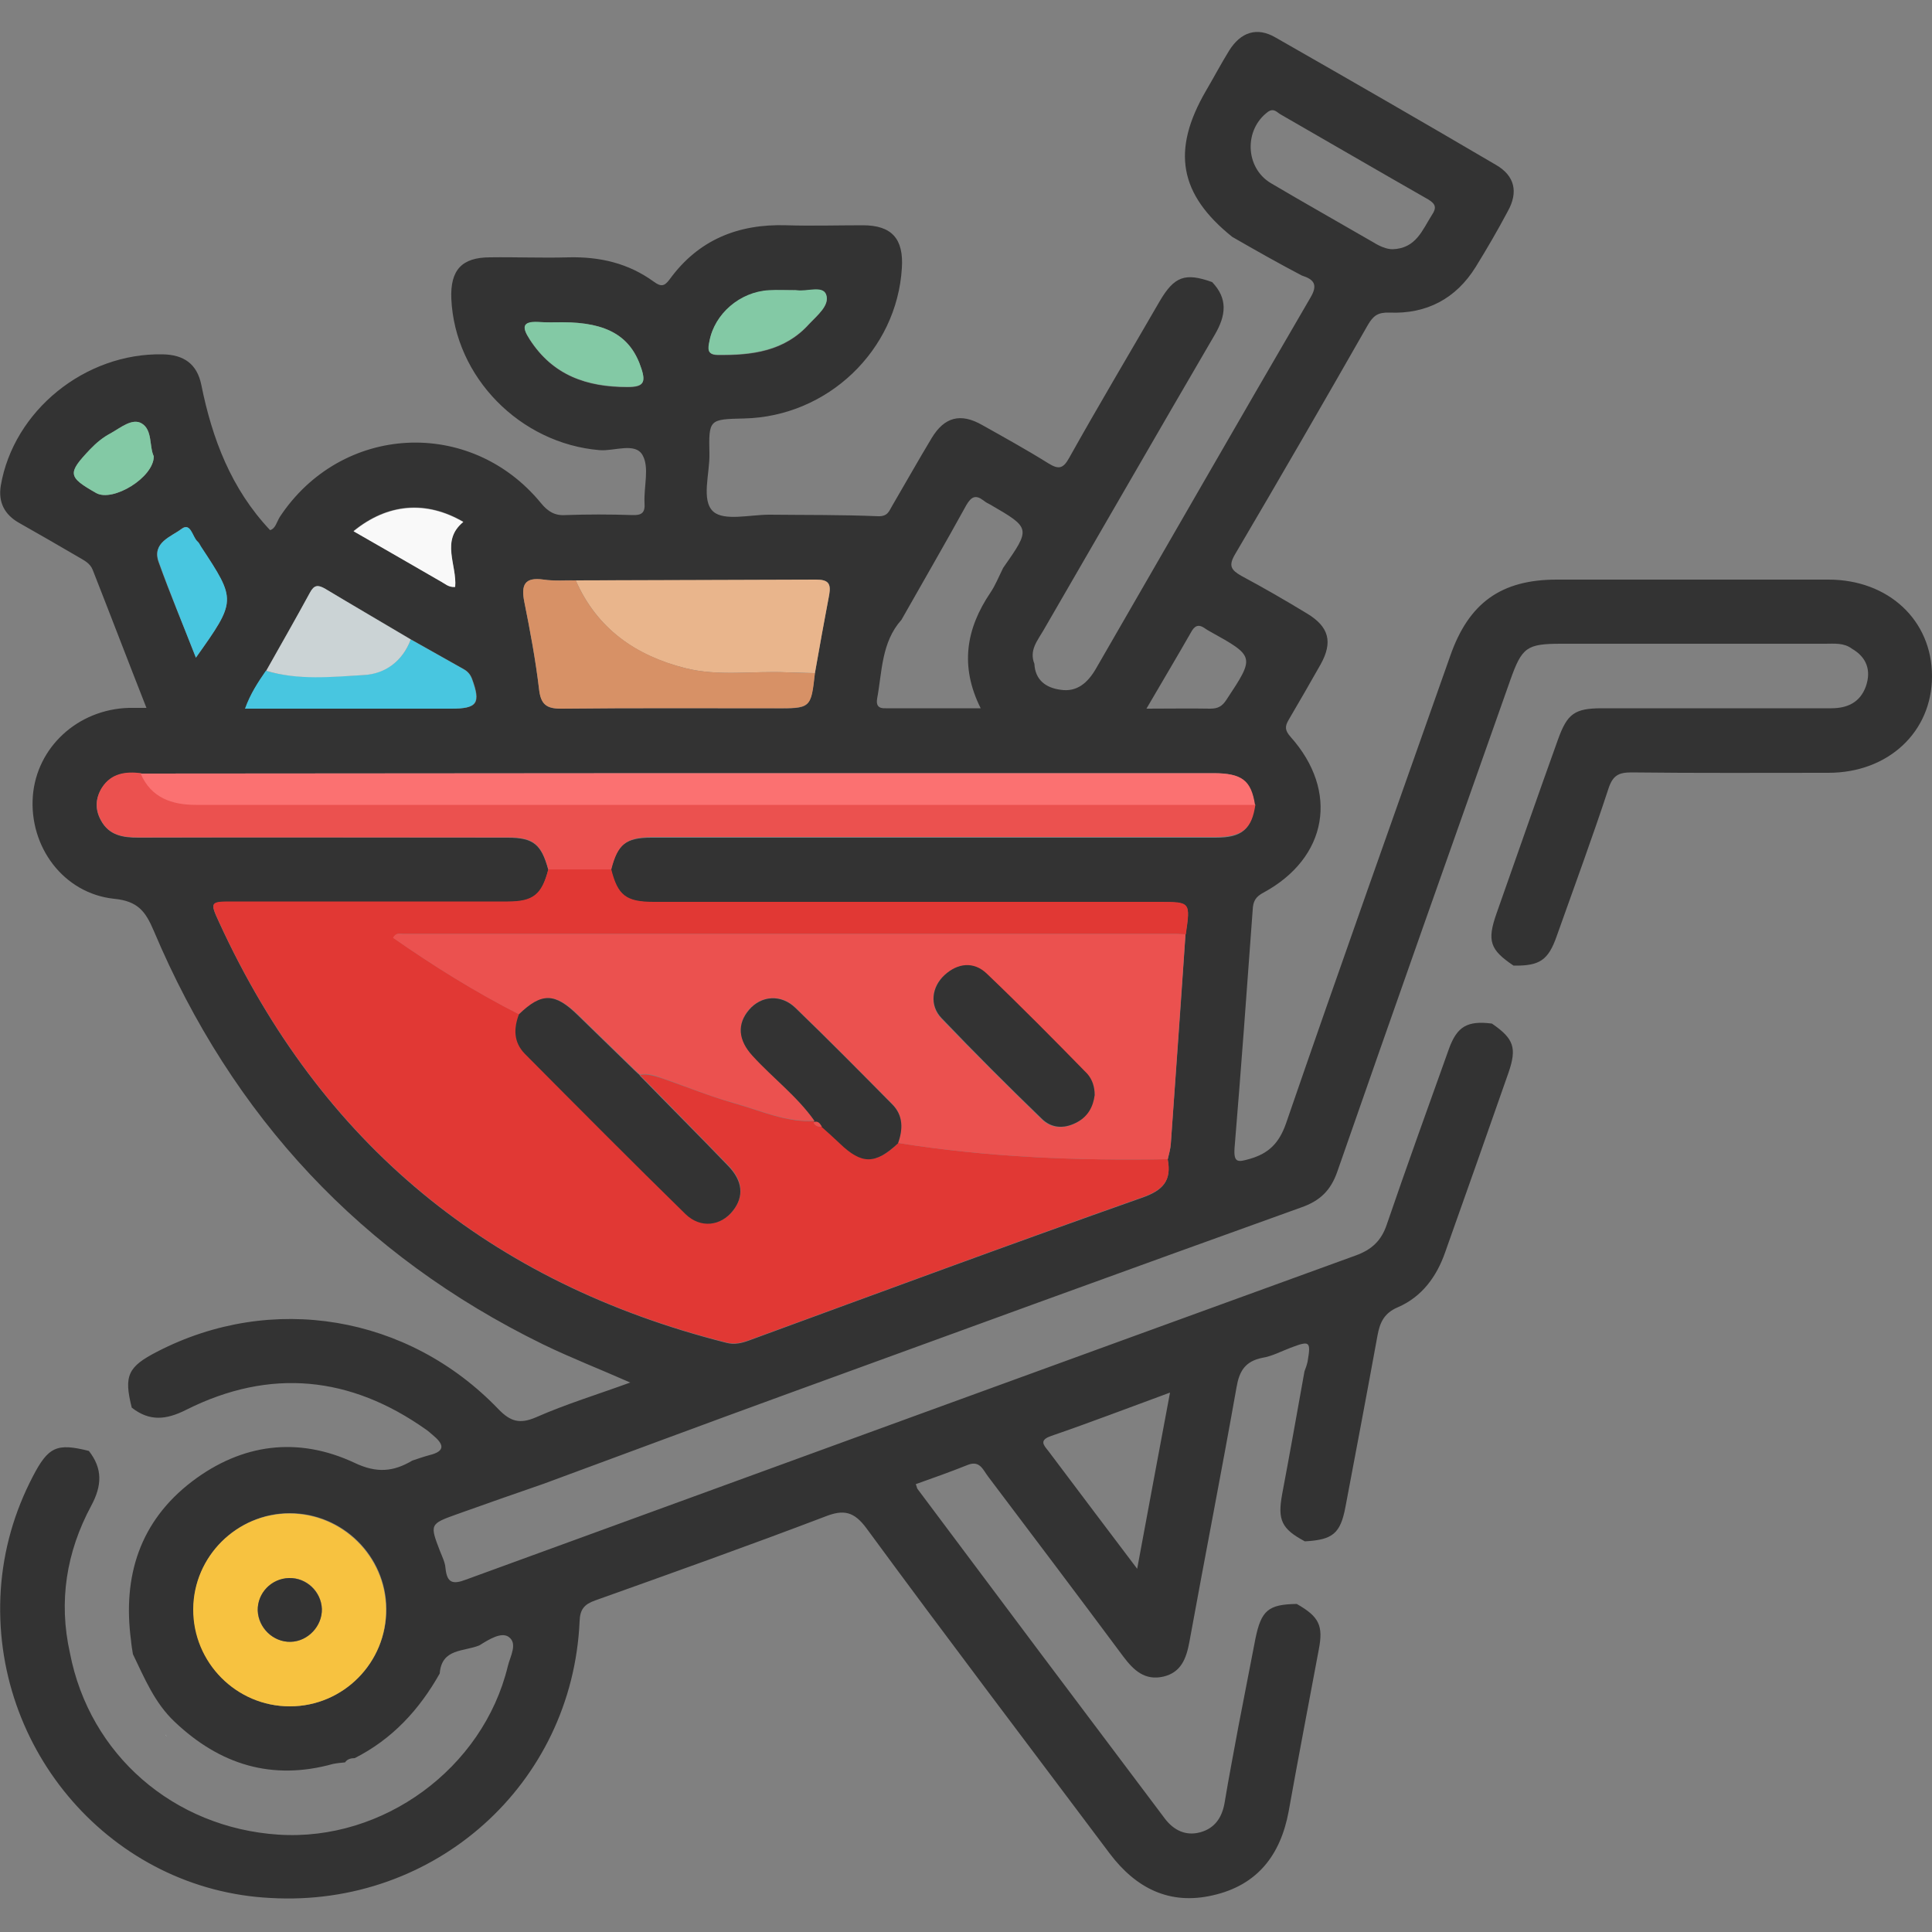 <?xml version="1.0" encoding="utf-8"?>
<!-- Generator: Adobe Illustrator 23.1.0, SVG Export Plug-In . SVG Version: 6.00 Build 0)  -->
<svg version="1.1" id="Layer_1" xmlns="http://www.w3.org/2000/svg" xmlns:xlink="http://www.w3.org/1999/xlink" x="0px" y="0px"
	 viewBox="0 0 500 500" style="enable-background:new 0 0 500 500;" xml:space="preserve">
<rect x="0" y="0" width="500" height="500" fill="#808080" stroke="none"/>
<style type="text/css">
	.st0{fill:#333333;}
	.st1{fill:#E13834;}
	.st2{fill:#EB514F;}
	.st3{fill:#FB7171;}
	.st4{fill:#F7C240;}
	.st5{fill:#E9B58C;}
	.st6{fill:#D79166;}
	.st7{fill:#48C6E0;}
	.st8{fill:#CBD3D5;}
	.st9{fill:#83C9A5;}
	.st10{fill:#F9F9F9;}
	.st11{fill:#B3B9BA;}
</style>
<g>
	<path class="st0" d="M318.9,61.3c-13.7-11-15.8-22.3-6.8-37.8c2-3.4,3.9-7,6-10.4c3-4.8,7.2-6.2,12-3.4
		c19.1,10.9,38.2,21.9,57.1,33c4.8,2.8,5.8,7,3,12c-2.6,4.9-5.4,9.7-8.3,14.4c-5.1,8.2-12.7,12.2-22.3,11.8c-3-0.1-4.2,0.8-5.6,3.2
		c-11.3,19.8-22.8,39.7-34.4,59.4c-1.7,2.9-1,4,1.6,5.5c5.8,3.1,11.5,6.4,17.1,9.8c5.6,3.4,6.7,7.3,3.5,13.1
		c-2.7,4.8-5.5,9.6-8.3,14.4c-1,1.7-1,2.7,0.5,4.4c12.6,14.1,9.6,31.3-7,40.3c-2.1,1.1-2.7,2.3-2.8,4.4c-1.5,20.6-3,41.2-4.7,61.7
		c-0.3,4.1,1.1,3.6,4,2.8c4.8-1.4,7.5-4,9.3-9.1c13.9-40.4,28.3-80.7,42.5-121c4.8-13.8,13.2-19.8,27.6-19.8c23.4,0,46.9,0,70.3,0
		c15.5,0,26.8,10.5,26.8,25c0,14.4-11.3,25-26.8,25c-17,0-34,0.1-51-0.1c-3.3,0-4.8,0.8-5.9,4.1c-4.2,12.8-8.9,25.5-13.4,38.2
		c-2.2,6.3-4.4,7.8-11.2,7.7c-6.1-4.1-6.9-6.4-4.4-13.5c5.3-15,10.5-30,15.9-45c2.4-6.7,4.3-8.1,11.4-8.1c19.8,0,39.5,0,59.3,0
		c4.2,0,7.5-1.5,9-5.7c1.4-4.1,0.2-7.5-3.6-9.7c-2.1-1.6-4.6-1.3-7-1.3c-22.7,0-45.5,0-68.2,0c-9,0-10.2,0.9-13.2,9.3
		c-15,42.4-30,84.8-44.8,127.3c-1.7,4.9-4.5,7.6-9.4,9.3c-44.8,16.1-89.5,32.4-134.2,48.7c-20.6,7.5-41.2,15.2-61.8,22.8
		c-7.5,2.6-15,5.2-22.5,7.9c-7,2.5-7,2.6-4.3,9.6c0.6,1.5,1.3,2.9,1.4,4.4c0.4,3.8,1.9,4.2,5.3,2.9c76.7-28,153.5-56,230.3-83.9
		c4.1-1.5,6.6-3.8,8-8c5.2-15.2,10.7-30.4,16.1-45.5c2.1-5.8,4.8-7.3,11.1-6.5c5.7,3.9,6.5,6.3,4.3,12.7
		c-5.4,15.5-10.9,31-16.4,46.5c-2.2,6.3-6,11.5-12.2,14.2c-3.6,1.5-4.7,4-5.3,7.3c-2.7,14.8-5.5,29.6-8.3,44.4
		c-1.3,6.9-3.3,8.5-10.5,8.9c-6-3.2-7.1-5.5-5.9-12.1c2-10.6,3.9-21.3,5.8-31.9c0.3-0.8,0.6-1.6,0.8-2.5c0.9-5.3,0.6-5.5-4.4-3.6
		c-2.4,0.9-4.8,2.2-7.3,2.6c-4.5,0.9-6,3.5-6.7,7.7c-3.9,22-8.2,43.9-12.2,65.9c-0.8,4.2-2.1,7.8-6.7,8.9c-4.8,1.1-7.7-1.6-10.4-5.2
		c-11.6-15.6-23.3-31.1-35-46.6c-1.3-1.7-2.1-4.2-5.2-3c-4.5,1.8-9,3.4-13.5,5c0.3,0.7,0.3,1.1,0.5,1.3c21.3,28.5,42.6,56.9,64,85.3
		c2.3,3,5.4,4.5,9.1,3.5c3.7-1,5.6-3.7,6.3-7.5c1.1-6.7,2.4-13.3,3.6-19.9c1.5-7.6,2.9-15.1,4.4-22.7c1.5-7.3,3.3-8.9,10.7-9
		c5.8,3.3,6.9,5.6,5.7,11.8c-2.6,14-5.3,27.9-7.8,41.9c-2.1,11.3-8.1,19.1-19.6,21.7c-11.2,2.6-19.9-1.8-26.7-10.8
		c-21-28-42.2-55.9-62.9-84.1c-3.3-4.5-6-5-10.8-3.1c-19.7,7.5-39.6,14.6-59.5,21.7c-2.8,1-3.9,2.3-4,5.4
		c-1.9,42.2-37.5,74-79.9,71.6C29.1,489.2-2.5,453,0.2,411.4c0.7-10.3,3.5-20.1,8.3-29.3c4-7.7,6.2-8.7,14.5-6.6
		c3.6,4.6,3.4,9,0.6,14.2c-6.4,11.9-8.5,24.7-5.5,38.1c5.1,26.4,26.9,45.2,53.9,47c27.2,1.8,53-17.2,59.4-43.5
		c0.6-2.6,2.7-6,0.2-7.7c-1.9-1.3-5.1,0.7-7.5,2.2c-4,1.7-9.8,0.7-10.3,7.3c-5.3,9.4-12.3,17-22,21.9l0.1,0c-1,0-2,0.2-2.6,1.1
		c-1,0.1-2.1,0.2-3.1,0.4c-15.8,4.4-29.3,0.2-41-10.9c-5.2-4.9-7.8-11.3-10.8-17.5c-0.2-1.2-0.4-2.4-0.5-3.6
		c-2.2-16.6,2.3-30.8,15.8-41.1c12.9-9.8,27.4-11.7,42.1-4.8c5.7,2.7,10,2.3,14.9-0.6c1.5-0.5,2.9-1,4.4-1.4c4.5-1.1,3.6-3,0.8-5.3
		c-0.5-0.4-1-0.9-1.6-1.3c-19.6-13.9-40.4-16-62-5.2c-5.3,2.7-9.6,3.1-14.2-0.5c-2.1-8.3-1-10.6,6.6-14.5
		c29.6-15.3,64.9-9.5,88.3,14.9c3.1,3.2,5.5,3.9,9.7,2.1c7.7-3.4,15.9-5.9,24.4-9c-7.9-3.5-15.4-6.4-22.6-9.9
		c-47-23-80.4-58.9-100.7-107c-2.1-4.9-4-7.7-10.3-8.3c-13.1-1.4-22-13.5-21-26.6c1-12.6,11.6-22.4,24.8-22.8c1.4,0,2.7,0,4.6,0
		c-4.8-12.2-9.3-24-13.9-35.7c-0.7-1.8-2.3-2.5-3.8-3.4c-5.1-3-10.2-5.9-15.3-8.8c-3.7-2.1-5.4-5.3-4.7-9.6
		C3.5,106.3,22,91.3,42.1,91.7c5.5,0.1,8.9,2.5,10,7.9c2.8,13.9,7.7,26.9,17.8,37.6c1.4-0.4,1.7-2.1,2.5-3.4
		c15.9-24.1,49.3-25.9,67.6-3.6c1.8,2.2,3.6,3.3,6.4,3.1c5.7-0.2,11.5-0.2,17.2,0c2.5,0.1,3.4-0.6,3.2-3.2
		c-0.2-4.2,1.3-9.1-0.5-12.3c-1.9-3.4-7.3-1-11.1-1.3c-20.6-1.7-37.5-18.9-38.4-39.2c-0.3-7.4,2.7-10.7,10-10.7
		c6.8-0.1,13.5,0.2,20.3,0c8.1-0.2,15.5,1.5,22.1,6.3c1.8,1.3,2.7,1.3,4.1-0.6c7.4-10.2,17.7-14.4,30.2-14c6.6,0.2,13.2,0,19.8,0
		c7.5,0,10.6,3.5,10.1,11.1c-1.3,21.3-19.2,38.4-40.8,38.9c-9.1,0.2-9.2,0.2-9,9.2c0.1,5.1-2.2,12,1,14.9c2.8,2.5,9.5,0.8,14.5,0.8
		c9.4,0.1,18.7,0,28.1,0.4c2.6,0.1,2.9-1.4,3.7-2.7c3.4-5.8,6.7-11.7,10.2-17.5c3.3-5.5,7.5-6.6,13.1-3.4c5.7,3.2,11.5,6.4,17.1,9.9
		c2.6,1.6,3.8,1.5,5.4-1.4c7.6-13.6,15.6-27,23.4-40.5c3.8-6.5,6.6-7.5,13.6-5c4.1,4.3,3.6,8.6,0.7,13.6
		c-14.9,25.5-29.6,51.1-44.4,76.6c-1.5,2.6-3.7,5.1-2.3,8.6c0.2,4.2,3,6.2,6.7,6.7c4.3,0.7,7.1-1.8,9.2-5.4
		c18.5-32,36.9-64.1,55.5-96c2.1-3.5,0.9-4.8-2.2-5.8C330.8,68.1,324.8,64.7,318.9,61.3z M68.9,173.6c-2,2.9-4,5.9-5.4,9.8
		c18.1,0,35.7,0,53.3,0c6.8,0,7.7-1.4,5.4-7.7c-0.5-1.3-1.2-2-2.3-2.6c-4.5-2.5-9-5.1-13.5-7.6c-7.4-4.4-14.8-8.7-22.2-13.1
		c-1.8-1.1-2.9-1-4,1C76.5,160.2,72.6,166.9,68.9,173.6z M259.6,147c7.2-10.3,7.2-10.3-3.3-16.4c-0.6-0.3-1.2-0.6-1.8-1.1
		c-2-1.5-3.1-1-4.4,1.2c-5.5,10-11.2,19.8-16.8,29.7c-5.2,5.8-5,13.4-6.3,20.4c-0.3,1.7,0.3,2.6,2.2,2.5c7.9,0,15.8,0,24.6,0
		c-5.5-11-3.7-20.7,2.5-29.9C257.6,151.5,258.5,149.2,259.6,147z M210.9,174.2c1.2-6.8,2.4-13.6,3.7-20.3c0.5-2.9-0.2-3.9-3.4-3.9
		c-20.7,0.2-41.5,0.2-62.2,0.2c-2.8-0.1-5.6,0.2-8.3-0.2c-4.9-0.7-5.9,1.3-5,5.8c1.5,7.5,2.9,15,3.8,22.5c0.5,3.9,1.8,5.2,5.8,5.1
		c18.4-0.2,36.8-0.1,55.2-0.1C209.8,183.4,209.8,183.4,210.9,174.2z M36.5,200.2c-4-0.5-7.7,0-10.1,3.7c-1.7,2.7-1.9,5.5-0.3,8.4
		c2.1,3.9,5.7,4.5,9.7,4.5c31.9-0.1,63.7,0,95.6,0c6.6,0,8.7,1.7,10.5,8.3c-1.7,6.6-3.9,8.3-10.5,8.3c-23.8,0-47.5,0-71.3,0
		c-5.7,0-5.8,0.1-3.4,5.3c26.3,57.3,70.1,93.3,131.2,108.8c2.2,0.6,4.1,0.1,6-0.6c33.8-12.4,67.6-24.9,101.6-36.9
		c5.5-1.9,7.7-4.4,6.7-9.9c0.3-1.3,0.7-2.7,0.8-4c1.3-18.1,2.6-36.1,3.8-54.2c1.3-8.4,1.3-8.4-6.8-8.4c-43.6,0-87.3,0-130.9,0
		c-7.1,0-9.3-1.7-11-8.4c1.7-6.6,3.8-8.3,10.5-8.3c14.2,0,28.4,0,42.6,0c34.5,0,68.9,0,103.4,0c6.8,0,9.2-2.1,10.1-8.4
		c-1-6.4-3.4-8.3-10.8-8.3c-47.4,0-94.8,0-142.2,0C126.7,200.1,81.6,200.2,36.5,200.2z M75,441.6c13.9,0,25.1-11.4,25-25.3
		c-0.1-13.6-11.3-24.7-25-24.7c-13.6,0-24.9,11.2-24.9,24.7C50,430.3,61.2,441.6,75,441.6z M360.4,64.5c6.1-0.2,7.7-5,10.2-8.9
		c1.2-1.8,1-2.8-1-4c-12.8-7.3-25.5-14.7-38.2-22c-0.9-0.5-1.7-1.7-3.2-0.7c-6.3,4.6-6,14.5,0.7,18.5c8.8,5.2,17.7,10.2,26.5,15.3
		C357,63.7,358.8,64.5,360.4,64.5z M302.8,360.4c-10.9,4-20.8,7.8-30.7,11.2c-3.2,1.1-2.1,2.3-0.8,3.9c4.1,5.4,8.1,10.8,12.2,16.2
		c3.4,4.5,6.8,9,10.8,14.3C297.2,390.4,299.9,375.8,302.8,360.4z M145.5,83.4c-2.1,0-4.2,0.1-6.2,0c-4.3-0.2-4.1,1.5-2.2,4.5
		c6,9.3,14.8,12.3,25.3,12.3c4,0,4.8-1.1,3.6-4.7C163.4,87.1,157.3,83.4,145.5,83.4z M205.2,75.1C205.2,75.1,205.2,75.1,205.2,75.1
		c-2.1,0-4.2-0.1-6.2,0.1c-7.5,0.5-14.1,6.1-15.4,13.2c-0.3,1.8-0.7,3.4,2.1,3.5c8.9,0.1,17.3-0.9,23.7-8c2.1-2.3,5.4-4.9,4.4-7.6
		c-0.9-2.4-5-0.7-7.6-1.1C205.9,75,205.6,75.1,205.2,75.1z M50.7,170.2c10.5-14.8,10.5-14.8,1.2-28.8c-0.3-0.4-0.5-0.9-0.9-1.3
		c-1.4-1.2-1.7-5.1-4.1-3.2c-2.6,2-7.6,3.5-5.9,8.5C43.9,153.5,47.3,161.5,50.7,170.2z M296.7,183.4c6.1,0,11.3-0.1,16.5,0
		c2,0,3.1-0.6,4.2-2.3c7.4-11.2,7.4-11.2-4.3-17.7c-0.5-0.3-0.9-0.5-1.3-0.8c-1.7-1.2-2.7-0.6-3.6,1.1
		C304.6,170,300.9,176.2,296.7,183.4z M117.8,151.9c0.5-5.7-3.9-11.9,2.1-16.9c-9.6-5.6-19.6-4.8-28.4,2.4c7.6,4.4,15,8.7,22.4,12.9
		C115.1,151,116.1,152,117.8,151.9z M39.8,118.1c-1.2-2.5-0.3-6.8-3.1-8.5c-2.5-1.5-5.5,1.1-8,2.5c-1.9,1.1-3.7,2.5-5.3,4.1
		c-6,6.3-5.9,7.2,1.5,11.4C29.2,130,39.8,123.6,39.8,118.1z"/>
	<path class="st1" d="M302.2,300c1.1,5.5-1.2,8-6.7,9.9c-34,12-67.7,24.5-101.6,36.9c-2,0.7-3.8,1.2-6,0.6
		c-61-15.4-104.9-51.5-131.2-108.8c-2.4-5.2-2.3-5.3,3.4-5.3c23.8,0,47.5,0,71.3,0c6.6,0,8.8-1.8,10.5-8.3c5.4,0,10.9,0,16.3,0
		c1.7,6.7,3.8,8.4,11,8.4c43.6,0,87.3,0,130.9,0c8,0,8,0,6.8,8.4c-0.9,0-1.7-0.1-2.6-0.1c-66.7,0-133.3,0-200,0
		c-0.8,0-1.7-0.4-2.5,1c10.4,7.3,21.2,14,32.6,19.8c-1.5,3.7-1.4,7.2,1.5,10.1c13.8,13.9,27.6,27.8,41.6,41.5
		c3.9,3.8,9.3,3.1,12.3-0.9c2.8-3.8,2.5-7.7-1.3-11.6c-7.6-7.8-15.2-15.6-22.9-23.4c2.2-0.4,4.1,0.4,6.1,1c6,2.1,12,4.5,18.2,6.3
		c6.9,1.9,13.6,5.1,21,4.6l-0.3,0.3c0.4,1.1,1.2,1.2,2.2,1.2c1.5,1.4,3.1,2.8,4.6,4.2c5.7,5.5,9.2,5.6,15.1,0
		C255.5,299.5,278.8,300.4,302.2,300z"/>
	<path class="st2" d="M134.3,262.5c-11.4-5.8-22.1-12.5-32.6-19.8c0.8-1.4,1.7-1,2.5-1c66.7,0,133.3,0,200,0c0.9,0,1.7,0.1,2.6,0.1
		c-1.3,18.1-2.5,36.1-3.8,54.2c-0.1,1.4-0.5,2.7-0.8,4c-23.4,0.4-46.7-0.5-69.8-4.2c1.3-3.6,1.4-7.2-1.5-10.1
		c-8.3-8.3-16.5-16.7-25-24.9c-3.7-3.6-8.8-3.2-12,0.4c-3.2,3.7-2.9,7.9,0.9,12c5.2,5.7,11.5,10.5,16,16.8c-7.5,0.5-14.1-2.7-21-4.6
		c-6.2-1.7-12.1-4.2-18.2-6.3c-2-0.7-3.9-1.5-6.1-1c0,0,0.1,0,0.1,0c-0.4-0.4-0.8-0.7-1.2-1.1c-4.9-4.8-9.9-9.6-14.8-14.4
		C143.6,256.9,140.3,256.9,134.3,262.5z M283.3,283.4c0-2.2-0.6-4.1-2-5.4c-8.6-8.7-17.2-17.5-26.1-26c-3.3-3.1-7.4-2.7-10.8,0.4
		c-3.4,3-3.9,7.9-0.8,11.2c8.5,8.9,17.2,17.5,26,26.1c2.4,2.3,5.5,2.6,8.7,1C281.5,289.1,282.8,286.5,283.3,283.4z"/>
	<path class="st2" d="M158.2,225c-5.4,0-10.9,0-16.3,0c-1.8-6.6-3.8-8.3-10.5-8.3c-31.9,0-63.7,0-95.6,0c-4,0-7.6-0.5-9.7-4.5
		c-1.5-2.8-1.4-5.7,0.3-8.4c2.4-3.7,6.1-4.2,10.1-3.7c2.7,6.4,8.1,8.1,14.3,8.1c91.4,0,182.7,0,274.1,0c-0.9,6.3-3.3,8.3-10.1,8.4
		c-34.5,0-68.9,0-103.4,0c-14.2,0-28.4,0-42.6,0C162,216.7,159.9,218.4,158.2,225z"/>
	<path class="st3" d="M324.8,208.3c-91.4,0-182.7,0-274.1,0c-6.2,0-11.6-1.8-14.3-8.1c45.1,0,90.3-0.1,135.4-0.1
		c47.4,0,94.8,0,142.2,0C321.4,200.1,323.8,201.9,324.8,208.3z"/>
	<path class="st4" d="M75,441.6c-13.8,0-25.1-11.3-25-25.2c0.1-13.6,11.3-24.7,24.9-24.7c13.7,0,24.9,11.1,25,24.7
		C100.1,430.2,88.9,441.6,75,441.6z M83.3,416.4c-0.1-4.5-4-8.2-8.5-8c-4.5,0.1-8.2,3.9-8.1,8.4c0.1,4.5,4,8.2,8.5,8.1
		C79.7,424.8,83.4,420.9,83.3,416.4z"/>
	<path class="st5" d="M149,150.2c20.7-0.1,41.5-0.1,62.2-0.2c3.1,0,3.9,1,3.4,3.9c-1.3,6.8-2.5,13.5-3.7,20.3
		c-2.4-0.1-4.8-0.1-7.3-0.2c-8.8-0.4-17.7,1.1-26.3-1.1C164.5,169.7,154.5,162.7,149,150.2z"/>
	<path class="st6" d="M149,150.2c5.5,12.5,15.5,19.4,28.3,22.7c8.7,2.2,17.5,0.7,26.3,1.1c2.4,0.1,4.8,0.2,7.3,0.2
		c-1,9.1-1,9.1-10.4,9.1c-18.4,0-36.8-0.1-55.2,0.1c-4,0-5.4-1.2-5.8-5.1c-0.9-7.6-2.3-15.1-3.8-22.5c-0.9-4.5,0.1-6.5,5-5.8
		C143.4,150.4,146.2,150.2,149,150.2z"/>
	<path class="st7" d="M106.3,165.5c4.5,2.5,9,5.1,13.5,7.6c1.1,0.6,1.8,1.3,2.3,2.6c2.3,6.3,1.4,7.7-5.4,7.7c-17.6,0-35.2,0-53.3,0
		c1.4-3.9,3.4-6.9,5.4-9.8c8.3,2.4,16.9,1.5,25.3,1.1C99.7,174.3,104.2,171.1,106.3,165.5z"/>
	<path class="st8" d="M106.3,165.5c-2.1,5.6-6.6,8.9-12.1,9.2c-8.4,0.5-17,1.4-25.3-1.1c3.8-6.7,7.6-13.4,11.3-20.2
		c1.1-2.1,2.1-2.1,4-1C91.5,156.8,98.9,161.1,106.3,165.5z"/>
	<path class="st9" d="M145.5,83.4c11.7,0,17.8,3.7,20.5,12c1.2,3.7,0.4,4.7-3.6,4.7c-10.6,0-19.3-3-25.3-12.3c-2-3-2.1-4.7,2.2-4.5
		C141.4,83.5,143.5,83.4,145.5,83.4z"/>
	<path class="st9" d="M205.2,75.1c0.3,0,0.7,0,1,0c2.6,0.4,6.7-1.3,7.6,1.1c1,2.8-2.3,5.4-4.4,7.6c-6.4,7.1-14.9,8.1-23.7,8
		c-2.8,0-2.5-1.7-2.1-3.5c1.3-7.1,7.9-12.8,15.4-13.2C201.1,75,203.2,75.1,205.2,75.1C205.2,75.1,205.2,75.1,205.2,75.1z"/>
	<path class="st7" d="M50.7,170.2c-3.4-8.7-6.7-16.7-9.6-24.8c-1.8-5,3.2-6.5,5.9-8.5c2.4-1.8,2.8,2,4.1,3.2
		c0.4,0.3,0.6,0.8,0.9,1.3C61.2,155.4,61.2,155.4,50.7,170.2z"/>
	<path class="st10" d="M117.8,151.9c-1.7,0.2-2.7-0.9-3.9-1.5c-7.4-4.3-14.9-8.6-22.4-12.9c8.8-7.2,18.8-8,28.4-2.4
		C114,139.9,118.3,146.2,117.8,151.9z"/>
	<path class="st9" d="M39.8,118.1c0,5.5-10.6,11.9-14.9,9.5c-7.4-4.2-7.5-5.1-1.5-11.4c1.5-1.6,3.3-3.1,5.3-4.1c2.5-1.4,5.6-4,8-2.5
		C39.5,111.3,38.6,115.6,39.8,118.1z"/>
	<path class="st0" d="M134.3,262.5c5.9-5.7,9.3-5.6,15.3,0.3c4.9,4.8,9.9,9.6,14.8,14.4c0.4,0.4,0.8,0.7,1.2,1.1c0,0-0.1,0-0.1,0
		c7.6,7.8,15.3,15.5,22.9,23.4c3.8,3.9,4.2,7.9,1.3,11.6c-3.1,4-8.4,4.7-12.3,0.9c-14-13.7-27.8-27.6-41.6-41.5
		C132.9,269.7,132.9,266.2,134.3,262.5z"/>
	<path class="st0" d="M210.8,290.1c-4.5-6.4-10.8-11.1-16-16.8c-3.8-4.1-4.1-8.3-0.9-12c3.1-3.6,8.2-4.1,12-0.4
		c8.5,8.2,16.7,16.5,25,24.9c2.9,2.9,2.8,6.5,1.5,10.1c-5.9,5.5-9.4,5.5-15.1,0c-1.5-1.4-3-2.8-4.6-4.2c-0.5-0.8-1-1.6-2.2-1.2
		L210.8,290.1z"/>
	<path class="st2" d="M210.5,290.4c1.2-0.4,1.7,0.3,2.2,1.2C211.8,291.6,210.9,291.5,210.5,290.4z"/>
	<path class="st0" d="M283.3,283.4c-0.4,3.1-1.8,5.7-4.9,7.2c-3.2,1.6-6.3,1.3-8.7-1c-8.8-8.5-17.5-17.2-26-26.1
		c-3.2-3.3-2.6-8.1,0.8-11.2c3.4-3.1,7.5-3.5,10.8-0.4c8.9,8.5,17.5,17.2,26.1,26C282.7,279.4,283.3,281.3,283.3,283.4z"/>
	<path class="st1" d="M165.6,278.2c-0.4-0.4-0.8-0.7-1.2-1.1C164.8,277.5,165.2,277.9,165.6,278.2z"/>
	<path class="st0" d="M83.3,416.4c0.1,4.4-3.6,8.4-8.1,8.5c-4.5,0.1-8.3-3.6-8.5-8.1c-0.1-4.5,3.5-8.3,8.1-8.4
		C79.3,408.3,83.1,411.9,83.3,416.4z"/>
	<path class="st11" d="M42.8,448.9c0.1,0.2,0.3,0.3,0.4,0.5C43,449.2,42.8,449.1,42.8,448.9C42.7,449,42.8,448.9,42.8,448.9z"/>
</g>
</svg>
